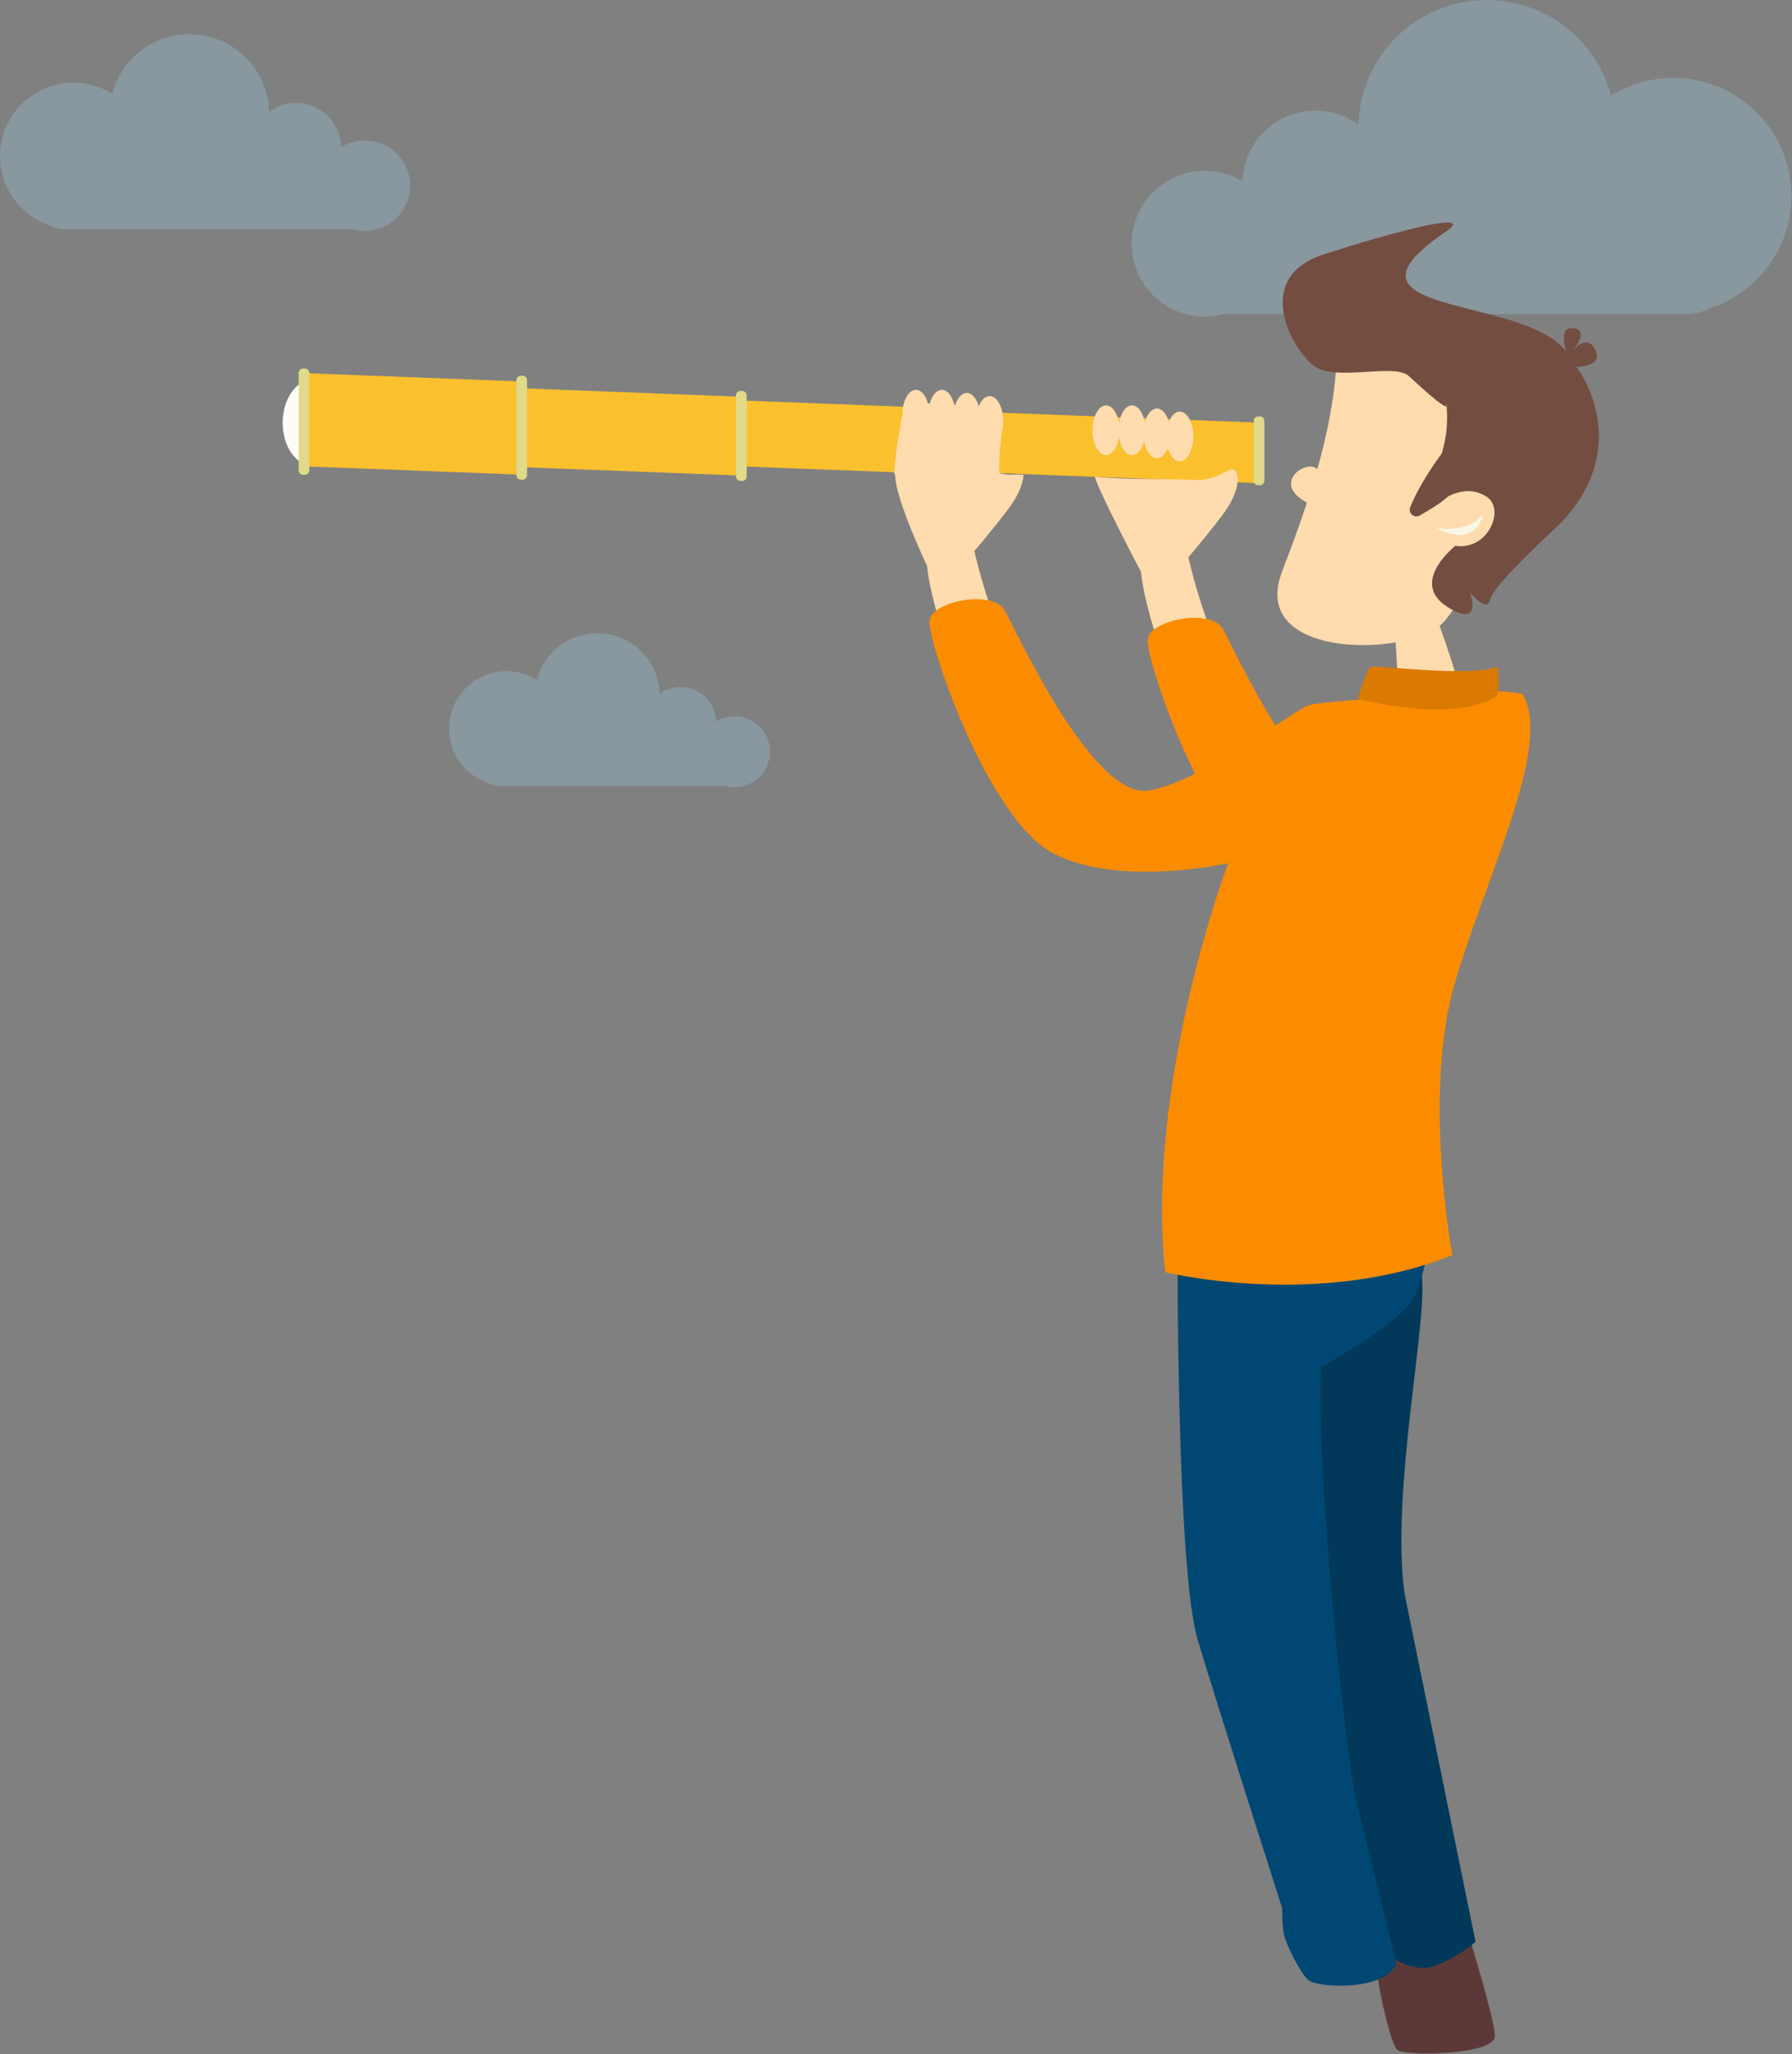 <?xml version="1.0" encoding="UTF-8"?>
<svg width="260px" height="298px" viewBox="0 0 260 298" version="1.1" xmlns="http://www.w3.org/2000/svg" xmlns:xlink="http://www.w3.org/1999/xlink">
    <rect x="0" y="0" width="260" height="298" fill="#808080" stroke="none"/>
    <!-- Generator: Sketch 43.1 (39012) - http://www.bohemiancoding.com/sketch -->
    <title>Illustration</title>
    <desc>Created with Sketch.</desc>
    <defs></defs>
    <g id="Planning-&amp;-Guidance-(CMS)" stroke="none" stroke-width="1" fill="none" fill-rule="evenodd">
        <g id="00---Toolkit---Add-Experience" transform="translate(-973, -2327)">
            <g id="Illustration" transform="translate(973, 2327)">
                <g id="Cloud" fill-opacity="0.3" fill="#9ECBE5">
                    <path d="M49.508,21.323 C49.41,17.779 46.502,14.936 42.926,14.936 C41.48,14.936 40.143,15.402 39.057,16.19 C38.88,9.961 33.768,4.965 27.482,4.965 C22.105,4.965 17.585,8.62 16.28,13.576 C14.651,12.571 12.731,11.99 10.675,11.99 C4.779,11.99 0,16.758 0,22.639 C0,27.321 3.03,31.295 7.239,32.722 C7.928,33.082 8.71,33.289 9.539,33.289 L51.204,33.289 C51.751,33.436 52.326,33.516 52.919,33.516 C56.557,33.516 59.506,30.573 59.506,26.945 C59.506,23.316 56.557,20.374 52.919,20.374 C51.671,20.374 50.503,20.72 49.508,21.323 Z" id="Fill-1"></path>
                    <path d="M106.563,103.916 C105.586,103.916 104.672,104.187 103.894,104.659 C103.817,101.886 101.541,99.66 98.743,99.66 C97.611,99.66 96.564,100.025 95.714,100.642 C95.576,95.768 91.575,91.858 86.656,91.858 C82.448,91.858 78.91,94.718 77.889,98.597 C76.614,97.81 75.111,97.355 73.502,97.355 C68.889,97.355 65.148,101.087 65.148,105.689 C65.148,109.354 67.519,112.463 70.813,113.58 C71.353,113.862 71.965,114.024 72.613,114.024 L105.221,114.024 C105.649,114.139 106.099,114.201 106.563,114.201 C109.41,114.201 111.718,111.899 111.718,109.059 C111.718,106.219 109.41,103.916 106.563,103.916" id="Fill-1"></path>
                    <path d="M249.325,24.787 C247.316,24.787 245.438,25.345 243.837,26.314 C243.68,20.613 239.002,16.039 233.249,16.039 C230.922,16.039 228.771,16.789 227.024,18.057 C226.74,8.037 218.515,-0 208.403,-0 C199.754,-0 192.483,5.88 190.383,13.852 C187.762,12.235 184.674,11.3 181.366,11.3 C171.882,11.3 164.194,18.971 164.194,28.432 C164.194,35.964 169.068,42.356 175.838,44.652 C176.948,45.231 178.206,45.565 179.539,45.565 L246.566,45.565 C247.446,45.8 248.371,45.929 249.325,45.929 C255.177,45.929 259.921,41.196 259.921,35.358 C259.921,29.52 255.177,24.787 249.325,24.787" id="Fill-1" transform="translate(212.058, 22.964) scale(-1, 1) translate(-212.058, -22.964) "></path>
                </g>
                <g id="Spyglass" transform="translate(41.014, 32.274)">
                    <path d="M0,29.054 C0,32.48 1.923,35.258 4.296,35.258 C6.668,35.258 8.592,32.48 8.592,29.054 C8.592,25.627 6.668,22.849 4.296,22.849 C1.923,22.849 0,25.627 0,29.054" id="Fill-1" fill="#FDFDF8"></path>
                    <path d="M97.674,36.118 L141.307,37.804 C141.318,37.805 141.327,37.796 141.328,37.784 L141.666,29.063 C141.666,29.052 141.659,29.042 141.647,29.042 L98.014,27.356 C98.003,27.356 97.994,27.364 97.993,27.375 L97.655,36.098 C97.655,36.108 97.663,36.118 97.674,36.118" id="Fill-3" fill="#FBC02D"></path>
                    <path d="M66.825,35.387 L97.847,36.585 C97.858,36.585 97.867,36.577 97.868,36.566 L98.236,27.062 C98.237,27.052 98.228,27.043 98.217,27.042 L67.196,25.843 C67.184,25.843 67.176,25.852 67.176,25.863 L66.807,35.366 C66.807,35.377 66.814,35.387 66.825,35.387" id="Fill-5" fill="#FBC02D"></path>
                    <path d="M34.987,35.502 L66.001,36.7 C66.014,36.701 66.026,36.689 66.026,36.673 L66.467,25.306 C66.468,25.29 66.458,25.277 66.444,25.277 L35.431,24.079 C35.418,24.078 34.567,23.758 34.567,23.774 L34.965,35.473 C34.964,35.488 34.974,35.501 34.987,35.502" id="Fill-7" fill="#FBC02D"></path>
                    <path d="M3.221,35.373 L34.242,36.571 C34.253,36.572 34.263,36.564 34.263,36.553 L34.785,23.092 C34.785,23.081 34.777,23.071 34.766,23.071 L3.744,21.872 C3.733,21.872 3.724,21.881 3.724,21.892 L3.202,35.353 C3.201,35.364 3.209,35.373 3.221,35.373" id="Fill-9" fill="#FBC02D"></path>
                    <path d="M141.533,38.116 L141.798,38.116 C142.148,38.116 142.435,37.83 142.435,37.48 L142.435,28.767 C142.435,28.417 142.148,28.131 141.798,28.131 L141.533,28.131 C141.183,28.131 140.896,28.417 140.896,28.767 L140.896,37.48 C140.896,37.83 141.183,38.116 141.533,38.116" id="Fill-11" fill="#E0DA8A"></path>
                    <path d="M98.278,37.497 L98.543,37.497 C98.894,37.497 99.18,37.211 99.18,36.861 L99.18,26.766 C99.18,26.417 98.894,26.131 98.543,26.131 L98.278,26.131 C97.927,26.131 97.641,26.417 97.641,26.766 L97.641,36.861 C97.641,37.211 97.927,37.497 98.278,37.497" id="Fill-13" fill="#E0DA8A"></path>
                    <path d="M66.414,37.499 L66.679,37.499 C67.03,37.499 67.316,37.213 67.316,36.864 L67.316,25.076 C67.316,24.727 67.03,24.44 66.679,24.44 L66.414,24.44 C66.063,24.44 65.777,24.727 65.777,25.076 L65.777,36.864 C65.777,37.213 66.063,37.499 66.414,37.499" id="Fill-15" fill="#E0DA8A"></path>
                    <path d="M34.818,37.306 L34.553,37.306 C34.203,37.306 33.915,37.02 33.915,36.671 L33.915,22.87 C33.915,22.521 34.203,22.234 34.553,22.234 L34.818,22.234 C35.168,22.234 35.455,22.521 35.455,22.87 L35.455,36.671 C35.455,37.02 35.168,37.306 34.818,37.306" id="Fill-17" fill="#E0DA8A"></path>
                    <path d="M2.956,36.6 L3.221,36.6 C3.572,36.6 3.859,36.314 3.859,35.964 L3.859,21.818 C3.859,21.468 3.572,21.182 3.221,21.182 L2.956,21.182 C2.606,21.182 2.319,21.468 2.319,21.818 L2.319,35.964 C2.319,36.314 2.606,36.6 2.956,36.6" id="Fill-19" fill="#E0DA8A"></path>
                    <path d="M167.24,56.768 C167.24,56.768 178.093,86.249 167.275,69.464 C167.269,69.456 167.256,69.477 167.248,69.482 C166.787,69.466 166.334,69.596 165.929,69.821 C165.443,69.592 164.884,69.531 164.35,69.621 C164.271,69.475 160.716,78.856 160.609,78.728 L163.968,69.078 C163.907,69.006 163.836,68.95 163.77,68.888 C163.892,68.538 162.242,78.559 162.418,78.127 C162.359,75.903 161.329,58.241 161.329,58.241 C166.862,57.36 167.24,56.768 167.24,56.768" id="Fill-21" fill="#FFDBAE"></path>
                    <path d="M99.514,32.683 C99.828,33.306 100.238,33.868 100.724,34.355 C101.528,35.511 102.868,36.431 103.55,36.486 C103.67,36.496 103.821,36.449 103.99,36.37 C104.526,36.511 105.106,36.596 105.74,36.596 C106.003,36.596 106.25,36.573 106.495,36.546 C106.694,36.57 106.895,36.587 107.097,36.596 C107.227,36.602 107.354,36.592 107.482,36.589 C107.431,37.782 106.838,39.535 105.184,41.691 C102.463,45.235 100.351,47.664 100.351,47.664 C100.351,47.664 103.315,60.83 107.667,65.974 C112.019,71.118 100.992,69.074 99.594,69.769 C99.594,69.769 94.217,57.205 93.483,49.784 C93.483,49.784 89.068,40.579 88.858,36.762 C88.73,34.415 95.839,29.415 99.514,32.683" id="Fill-23" fill="#FFDBAE"></path>
                    <path d="M172.081,248.488 C172.081,248.488 175.702,260.1 175.881,262.997 C176.061,265.893 163.007,265.978 161.772,265.14 C160.537,264.301 157.612,250.419 158.833,250.018 C160.053,249.617 171.658,247.109 172.081,248.488" id="Fill-25" fill="#5C3938"></path>
                    <path d="M173.072,249.412 C173.072,249.412 170.912,251.41 167.266,252.878 C163.621,254.346 158.803,250.294 158.803,250.294 C153.717,238.594 146.833,164.813 146.833,164.813 C146.833,164.813 163.733,146.355 165.141,152.088 C166.548,157.822 160.674,183.478 162.771,198.884 L173.072,249.412 Z" id="Fill-27" fill="#02395A"></path>
                    <path d="M129.847,148.671 C129.847,148.671 129.649,195.339 132.784,205.71 C135.919,216.08 144.295,242.284 145.004,244.518 C145.004,244.518 145.004,247.005 145.235,248.233 C145.465,249.461 147.622,254.093 148.926,255.047 C150.231,256.003 159.614,256.665 161.576,252.696 C161.576,252.696 157.505,236.081 155.841,229.348 C154.178,222.615 149.926,181.193 150.645,166.027 C150.645,166.027 163.02,159.351 164.505,155.228 C165.852,151.49 166.694,147.013 166.656,146.394 C166.617,145.776 129.847,148.671 129.847,148.671" id="Fill-32" fill="#004873"></path>
                    <path d="M169.694,149.8 C169.694,149.8 165.362,126.28 170.075,110.309 C174.788,94.338 184.267,75.841 179.916,68.419 C179.916,68.419 176.342,67.467 171.836,68.419 C167.33,69.372 159.094,69.004 159.094,69.004 C159.094,69.004 151.013,69.527 148.994,69.992 C146.974,70.458 133.765,81.002 125.685,82.398 C117.605,83.793 106.478,59.355 104.769,56.282 C103.06,53.21 94.154,54.914 93.844,57.769 C93.533,60.625 102.221,86.584 111.855,91.546 C121.49,96.508 137.183,92.942 137.183,92.942 C137.183,92.942 125.097,124.836 128.049,152.281 C128.049,152.281 150.082,157.68 169.694,149.8" id="Fill-34" fill="#FB8C00"></path>
                    <path d="M156.011,69.112 C156.011,69.112 157.254,64.771 157.875,64.46 C158.497,64.15 172.172,66.011 176.212,64.46 C176.212,64.46 176.678,66.786 176.212,68.647 C176.212,68.647 171.395,72.833 156.011,69.112" id="Fill-36" fill="#DB7A00"></path>
                    <path d="M132.27,37.348 C135.737,37.514 137.327,35.307 138.087,35.929 C138.847,36.55 138.956,39.049 136.235,42.593 C133.514,46.137 131.402,48.566 131.402,48.566 C131.402,48.566 134.366,61.732 138.718,66.877 C143.07,72.021 132.043,69.976 130.645,70.672 C130.645,70.672 125.269,58.107 124.536,50.686 C124.536,50.686 118.43,39.128 117.828,36.87 C122.653,37.386 127.415,37.115 132.27,37.348" id="Fill-38" fill="#FFDBAE"></path>
                    <path d="M125.498,60.477 C125.809,57.621 134.714,55.918 136.424,58.99 C138.133,62.062 149.259,86.501 157.339,85.105 C162.967,84.133 171.079,78.726 176.169,75.374 C174.907,77.995 173.627,80.599 172.127,83.114 C169.604,87.343 167.538,91.708 165.771,96.2 C160.722,96.961 150.516,97.862 143.509,94.254 C133.875,89.292 125.188,63.332 125.498,60.477" id="Fill-40" fill="#FB8C00"></path>
                    <path d="M152.879,20.363 C152.879,20.363 152.722,27.545 149.525,37.746 C146.24,48.226 144.932,50.149 144.479,52.405 C142.336,63.099 162.339,62.78 167.72,58.615 C173.103,54.451 180.048,30.847 180.826,26.064 C181.603,21.28 160.521,4.82 152.879,20.363" id="Fill-42" fill="#FFDBAE"></path>
                    <path d="M171.143,46.09 C171.143,46.09 165.712,42.62 168.372,32.751 C169.31,29.269 168.82,26.324 168.82,26.324 C168.82,26.324 170.073,28.491 163.429,22.306 C161.261,20.287 152.788,23.196 149.589,20.772 C146.389,18.349 140.645,8.002 151.002,4.644 C161.698,1.176 173.423,-1.834 168.739,1.346 C150.686,13.601 179.922,10.478 186.198,18.691 C186.198,18.691 185.197,15.348 186.848,15.332 C190.101,15.3 187.03,18.752 187.03,18.752 C187.03,18.752 189.161,15.936 190.444,18.434 C191.726,20.933 187.728,20.963 187.728,20.963 C187.728,20.963 196.516,32.295 185.146,43.888 C185.146,43.888 175.519,52.653 175.185,54.701 C174.852,56.749 172.239,53.651 172.239,53.651 C172.239,53.651 174.105,58.532 169.676,56.175 C162.341,52.271 171.143,46.09 171.143,46.09" id="Fill-44" fill="#744D41"></path>
                    <path d="M168.075,40.404 C168.075,40.404 171.317,37.66 174.664,39.792 C178.01,41.924 173.568,50.538 166.604,45.252 C166.604,45.252 165.255,43.923 168.075,40.404" id="Fill-46" fill="#FFDBAE"></path>
                    <path d="M166.916,42.117 C166.943,42.142 166.965,42.172 166.994,42.195 C168.015,43.023 169.388,43.355 170.547,42.523 C171.532,41.816 171.728,40.745 171.626,39.636 C171.606,39.413 171.548,39.206 171.477,39.008 C172.452,38.919 173.55,39.082 174.664,39.792 C178.01,41.924 173.568,50.538 166.604,45.253 C166.604,45.253 165.707,44.362 166.916,42.117" id="Fill-48" fill="#FFDBAE"></path>
                    <path d="M167.373,44.349 C167.373,44.349 172.199,45.175 174.158,42.249 C174.158,42.249 173.444,47.445 167.373,44.349" id="Fill-50" fill="#F9F8E8"></path>
                    <path d="M169.508,31.776 C169.508,31.776 165.475,36.646 163.593,41.3 C163.248,42.155 164.182,42.97 164.979,42.506 C166.962,41.356 170.39,39.429 169.942,37.808 C169.743,37.086 169.508,31.776 169.508,31.776" id="Fill-58" fill="#744D41"></path>
                    <path d="M150.278,36.004 C148.973,33.89 142.82,37.897 149.018,40.842" id="Fill-60" fill="#FFDBAE"></path>
                    <path d="M88.717,36.492 C88.857,34.36 89.188,31.509 89.914,27.888 C90.526,24.833 103.001,26.542 104.551,28.91 C104.589,28.851 103.333,36.13 104.384,38.417 C105.045,39.855 97.964,40.624 93.106,40.979 C92.61,38.873 91.147,37.034 88.717,36.492" id="Fill-64" fill="#FFDBAE"></path>
                    <path d="M128.2,31.047 C128.2,33.04 129.078,34.656 130.159,34.656 C131.242,34.656 132.119,33.04 132.119,31.047 C132.119,29.053 131.242,27.437 130.159,27.437 C129.078,27.437 128.2,29.053 128.2,31.047" id="Fill-66" fill="#FFDBAE"></path>
                    <path d="M124.884,30.595 C124.884,32.589 125.761,34.205 126.844,34.205 C127.925,34.205 128.802,32.589 128.802,30.595 C128.802,28.602 127.925,26.985 126.844,26.985 C125.761,26.985 124.884,28.602 124.884,30.595" id="Fill-68" fill="#FFDBAE"></path>
                    <path d="M121.267,30.144 C121.267,32.138 122.144,33.754 123.226,33.754 C124.308,33.754 125.185,32.138 125.185,30.144 C125.185,28.151 124.308,26.534 123.226,26.534 C122.144,26.534 121.267,28.151 121.267,30.144" id="Fill-70" fill="#FFDBAE"></path>
                    <path d="M117.498,30.144 C117.498,32.138 118.375,33.754 119.458,33.754 C120.54,33.754 121.417,32.138 121.417,30.144 C121.417,28.151 120.54,26.534 119.458,26.534 C118.375,26.534 117.498,28.151 117.498,30.144" id="Fill-72" fill="#FFDBAE"></path>
                    <path d="M100.615,28.79 C100.615,30.784 101.493,32.4 102.575,32.4 C103.657,32.4 104.534,30.784 104.534,28.79 C104.534,26.797 103.657,25.18 102.575,25.18 C101.493,25.18 100.615,26.797 100.615,28.79" id="Fill-74" fill="#FFDBAE"></path>
                    <path d="M97.3,28.339 C97.3,30.333 98.177,31.949 99.259,31.949 C100.341,31.949 101.218,30.333 101.218,28.339 C101.218,26.346 100.341,24.729 99.259,24.729 C98.177,24.729 97.3,26.346 97.3,28.339" id="Fill-76" fill="#FFDBAE"></path>
                    <path d="M93.682,27.888 C93.682,29.881 94.56,31.497 95.641,31.497 C96.723,31.497 97.601,29.881 97.601,27.888 C97.601,25.894 96.723,24.278 95.641,24.278 C94.56,24.278 93.682,25.894 93.682,27.888" id="Fill-78" fill="#FFDBAE"></path>
                    <path d="M89.914,27.888 C89.914,29.881 90.791,31.497 91.873,31.497 C92.955,31.497 93.833,29.881 93.833,27.888 C93.833,25.894 92.955,24.278 91.873,24.278 C90.791,24.278 89.914,25.894 89.914,27.888" id="Fill-80" fill="#FFDBAE"></path>
                </g>
            </g>
        </g>
    </g>
</svg>
